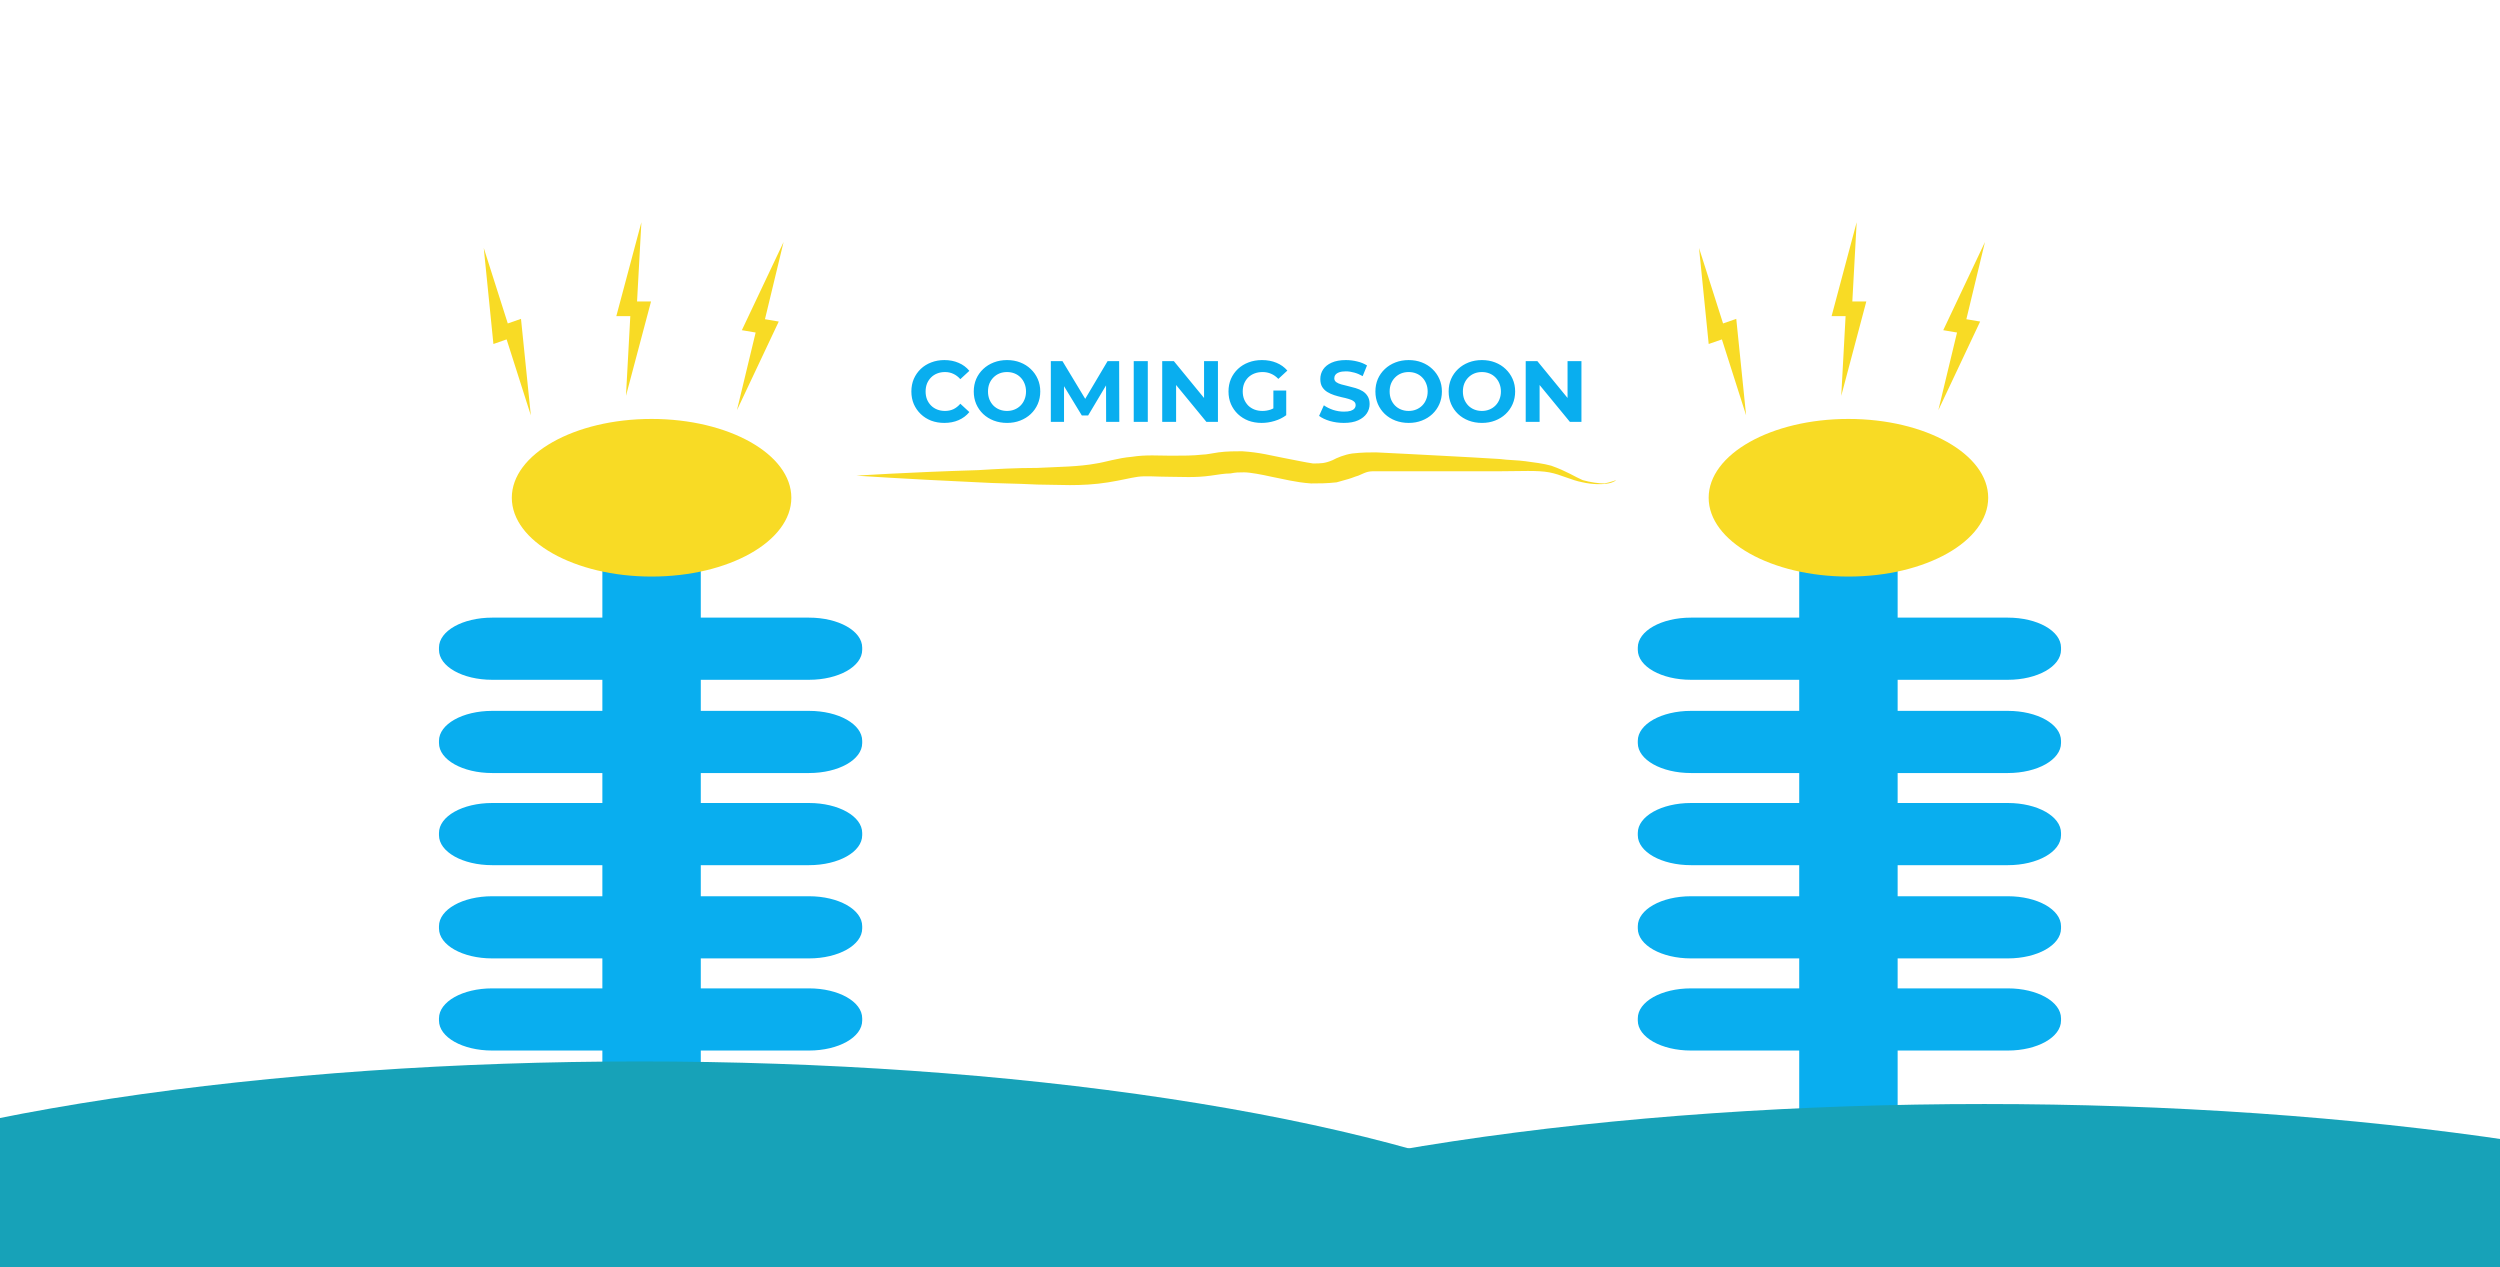 <svg width="1440" height="730" viewBox="0 0 1440 730" fill="none" xmlns="http://www.w3.org/2000/svg">
<rect x="0" y="0" width="1440" height="730" fill="#333333" stroke="none"/>
<g clip-path="url(#clip0_749_2891)">
<rect width="1440" height="730" fill="white"/>
<path d="M924.095 278.464C920.693 278.464 916.158 277.825 911.622 276.546C907.087 274.628 902.551 271.431 893.481 268.234C888.945 266.955 883.276 266.316 878.74 265.677C874.205 265.037 868.536 265.037 864 264.398C853.795 263.759 842.457 263.119 829.984 262.48C817.512 261.84 806.173 261.201 792.567 260.562C789.166 260.562 784.63 260.562 778.961 261.201C774.425 261.84 769.89 263.759 767.622 265.037C763.087 266.955 760.819 266.955 756.284 266.955C751.748 266.316 746.079 265.037 739.276 263.759C732.473 262.48 725.669 260.562 715.465 259.922C712.063 259.922 706.394 259.922 701.858 260.562C697.323 261.201 695.055 261.84 692.788 261.84C687.118 262.48 681.449 262.48 674.646 262.48C667.843 262.48 659.906 261.84 651.969 263.119C644.032 263.759 636.095 266.316 631.559 266.955C621.355 268.874 610.016 268.874 597.543 269.513C585.071 269.513 573.732 270.152 563.528 270.792C521.575 272.07 493.229 273.988 493.229 273.988C493.229 273.988 521.575 275.907 563.528 277.825C573.732 278.464 585.071 278.464 597.543 279.103C608.882 279.103 622.488 280.382 638.362 277.825C646.299 276.546 650.835 275.267 655.37 274.628C659.906 273.989 666.709 274.628 673.512 274.628C680.315 274.628 688.252 275.267 697.323 273.988C701.858 273.349 705.26 272.71 708.662 272.71C712.063 272.07 713.197 272.07 716.599 272.07C720 272.07 726.803 273.349 732.473 274.628C739.276 275.907 746.079 277.825 755.15 278.464C759.685 278.464 764.221 278.464 769.89 277.825C772.158 277.185 774.425 276.546 776.693 275.907C778.961 275.267 780.095 274.628 782.362 273.988C788.032 271.431 788.032 271.431 793.701 271.431C806.173 271.431 819.78 271.431 831.118 271.431C843.591 271.431 854.929 271.431 865.134 271.431C875.339 271.431 885.543 270.792 892.347 272.07C899.15 273.349 904.819 276.546 911.622 277.825C917.292 279.103 922.961 279.103 926.362 278.464C929.764 277.825 930.898 276.546 930.898 276.546C930.898 276.546 927.496 277.825 924.095 278.464Z" fill="#F8DB25"/>
<path d="M300.091 183.659L292.484 186.312L278.639 142.829L284.207 198.145L291.813 195.492L305.759 239.238L300.091 183.659Z" fill="#F8DB25"/>
<path d="M1000.09 183.659L992.484 186.312L978.639 142.829L984.207 198.144L991.813 195.492L1005.76 239.238L1000.09 183.659Z" fill="#F8DB25"/>
<path d="M448.561 185.211L440.618 183.869L451.343 139.406L427.311 190.191L435.254 191.533L424.478 236.273L448.561 185.211Z" fill="#F8DB25"/>
<path d="M1140.56 185.211L1132.62 183.869L1143.34 139.406L1119.31 190.191L1127.25 191.533L1116.48 236.273L1140.56 185.211Z" fill="#F8DB25"/>
<path d="M375 173.634H366.944L369.444 128L355 182.084H363.056L360.556 228L375 173.634Z" fill="#F8DB25"/>
<path d="M1075 173.634H1066.94L1069.44 128L1055 182.084H1063.06L1060.56 228L1075 173.634Z" fill="#F8DB25"/>
<path d="M1093.04 274.513V641.511C1074.9 647.905 1055.62 653.659 1036.35 658.774V274.513H1093.04Z" fill="#09AEEF"/>
<path d="M1064.69 332.099C1109.15 332.099 1145.2 311.775 1145.2 286.704C1145.2 261.633 1109.15 241.309 1064.69 241.309C1020.23 241.309 984.188 261.633 984.188 286.704C984.188 311.775 1020.23 332.099 1064.69 332.099Z" fill="#F8DB25"/>
<path d="M1156.54 605.11H973.984C956.976 605.11 943.37 597.438 943.37 587.847V586.568C943.37 576.978 956.976 569.305 973.984 569.305H1156.54C1173.54 569.305 1187.15 576.978 1187.15 586.568V587.847C1187.15 597.438 1173.54 605.11 1156.54 605.11Z" fill="#09AEEF"/>
<path d="M1156.54 552.043H973.984C956.976 552.043 943.37 544.37 943.37 534.78V533.501C943.37 523.91 956.976 516.238 973.984 516.238H1156.54C1173.54 516.238 1187.15 523.91 1187.15 533.501V534.78C1187.15 544.37 1173.54 552.043 1156.54 552.043Z" fill="#09AEEF"/>
<path d="M1156.54 498.336H973.984C956.976 498.336 943.37 490.663 943.37 481.073V479.794C943.37 470.203 956.976 462.531 973.984 462.531H1156.54C1173.54 462.531 1187.15 470.203 1187.15 479.794V481.073C1187.15 490.663 1173.54 498.336 1156.54 498.336Z" fill="#09AEEF"/>
<path d="M1156.54 445.268H973.984C956.976 445.268 943.37 437.595 943.37 428.005V426.726C943.37 417.135 956.976 409.463 973.984 409.463H1156.54C1173.54 409.463 1187.15 417.135 1187.15 426.726V428.005C1187.15 437.595 1173.54 445.268 1156.54 445.268Z" fill="#09AEEF"/>
<path d="M1156.54 391.561H973.984C956.976 391.561 943.37 383.888 943.37 374.298V373.019C943.37 363.428 956.976 355.756 973.984 355.756H1156.54C1173.54 355.756 1187.15 363.428 1187.15 373.019V374.298C1187.15 383.888 1173.54 391.561 1156.54 391.561Z" fill="#09AEEF"/>
<path d="M403.654 274.513V658.774C384.378 653.659 365.103 647.905 346.961 641.511V274.513H403.654Z" fill="#09AEEF"/>
<path d="M375.307 332.099C419.768 332.099 455.811 311.775 455.811 286.704C455.811 261.633 419.768 241.309 375.307 241.309C330.846 241.309 294.803 261.633 294.803 286.704C294.803 311.775 330.846 332.099 375.307 332.099Z" fill="#F8DB25"/>
<path d="M466.016 605.11H283.465C266.457 605.11 252.851 597.438 252.851 587.847V586.568C252.851 576.978 266.457 569.305 283.465 569.305H466.016C483.024 569.305 496.63 576.978 496.63 586.568V587.847C496.63 597.438 483.024 605.11 466.016 605.11Z" fill="#09AEEF"/>
<path d="M466.016 552.043H283.465C266.457 552.043 252.851 544.37 252.851 534.78V533.501C252.851 523.91 266.457 516.238 283.465 516.238H466.016C483.024 516.238 496.63 523.91 496.63 533.501V534.78C496.63 544.37 483.024 552.043 466.016 552.043Z" fill="#09AEEF"/>
<path d="M466.016 498.336H283.465C266.457 498.336 252.851 490.663 252.851 481.073V479.794C252.851 470.203 266.457 462.531 283.465 462.531H466.016C483.024 462.531 496.63 470.203 496.63 479.794V481.073C496.63 490.663 483.024 498.336 466.016 498.336Z" fill="#09AEEF"/>
<path d="M466.016 445.268H283.465C266.457 445.268 252.851 437.595 252.851 428.005V426.726C252.851 417.135 266.457 409.463 283.465 409.463H466.016C483.024 409.463 496.63 417.135 496.63 426.726V428.005C496.63 437.595 483.024 445.268 466.016 445.268Z" fill="#09AEEF"/>
<path d="M466.016 391.561H283.465C266.457 391.561 252.851 383.888 252.851 374.298V373.019C252.851 363.428 266.457 355.756 283.465 355.756H466.016C483.024 355.756 496.63 363.428 496.63 373.019V374.298C496.63 383.888 483.024 391.561 466.016 391.561Z" fill="#09AEEF"/>
<path d="M543.9 243.6C541.2 243.6 538.683 243.167 536.35 242.3C534.05 241.4 532.05 240.133 530.35 238.5C528.65 236.867 527.317 234.95 526.35 232.75C525.417 230.55 524.95 228.133 524.95 225.5C524.95 222.867 525.417 220.45 526.35 218.25C527.317 216.05 528.65 214.133 530.35 212.5C532.083 210.867 534.1 209.617 536.4 208.75C538.7 207.85 541.217 207.4 543.95 207.4C546.983 207.4 549.717 207.933 552.15 209C554.617 210.033 556.683 211.567 558.35 213.6L553.15 218.4C551.95 217.033 550.617 216.017 549.15 215.35C547.683 214.65 546.083 214.3 544.35 214.3C542.717 214.3 541.217 214.567 539.85 215.1C538.483 215.633 537.3 216.4 536.3 217.4C535.3 218.4 534.517 219.583 533.95 220.95C533.417 222.317 533.15 223.833 533.15 225.5C533.15 227.167 533.417 228.683 533.95 230.05C534.517 231.417 535.3 232.6 536.3 233.6C537.3 234.6 538.483 235.367 539.85 235.9C541.217 236.433 542.717 236.7 544.35 236.7C546.083 236.7 547.683 236.367 549.15 235.7C550.617 235 551.95 233.95 553.15 232.55L558.35 237.35C556.683 239.383 554.617 240.933 552.15 242C549.717 243.067 546.967 243.6 543.9 243.6ZM580.088 243.6C577.321 243.6 574.754 243.15 572.388 242.25C570.054 241.35 568.021 240.083 566.287 238.45C564.588 236.817 563.254 234.9 562.288 232.7C561.354 230.5 560.888 228.1 560.888 225.5C560.888 222.9 561.354 220.5 562.288 218.3C563.254 216.1 564.604 214.183 566.338 212.55C568.071 210.917 570.104 209.65 572.438 208.75C574.771 207.85 577.304 207.4 580.038 207.4C582.804 207.4 585.337 207.85 587.638 208.75C589.971 209.65 591.988 210.917 593.688 212.55C595.421 214.183 596.771 216.1 597.738 218.3C598.704 220.467 599.188 222.867 599.188 225.5C599.188 228.1 598.704 230.517 597.738 232.75C596.771 234.95 595.421 236.867 593.688 238.5C591.988 240.1 589.971 241.35 587.638 242.25C585.337 243.15 582.821 243.6 580.088 243.6ZM580.038 236.7C581.604 236.7 583.038 236.433 584.338 235.9C585.671 235.367 586.838 234.6 587.838 233.6C588.838 232.6 589.604 231.417 590.138 230.05C590.704 228.683 590.988 227.167 590.988 225.5C590.988 223.833 590.704 222.317 590.138 220.95C589.604 219.583 588.838 218.4 587.838 217.4C586.871 216.4 585.721 215.633 584.388 215.1C583.054 214.567 581.604 214.3 580.038 214.3C578.471 214.3 577.021 214.567 575.688 215.1C574.388 215.633 573.238 216.4 572.238 217.4C571.238 218.4 570.454 219.583 569.888 220.95C569.354 222.317 569.088 223.833 569.088 225.5C569.088 227.133 569.354 228.65 569.888 230.05C570.454 231.417 571.221 232.6 572.188 233.6C573.188 234.6 574.354 235.367 575.688 235.9C577.021 236.433 578.471 236.7 580.038 236.7ZM605.275 243V208H611.975L626.875 232.7H623.325L637.975 208H644.625L644.725 243H637.125L637.075 219.65H638.475L626.775 239.3H623.125L611.175 219.65H612.875V243H605.275ZM653.029 243V208H661.129V243H653.029ZM669.435 243V208H676.135L696.785 233.2H693.535V208H701.535V243H694.885L674.185 217.8H677.435V243H669.435ZM726.716 243.6C723.949 243.6 721.399 243.167 719.066 242.3C716.766 241.4 714.749 240.133 713.016 238.5C711.316 236.867 709.983 234.95 709.016 232.75C708.083 230.55 707.616 228.133 707.616 225.5C707.616 222.867 708.083 220.45 709.016 218.25C709.983 216.05 711.333 214.133 713.066 212.5C714.799 210.867 716.833 209.617 719.166 208.75C721.499 207.85 724.066 207.4 726.866 207.4C729.966 207.4 732.749 207.917 735.216 208.95C737.716 209.983 739.816 211.483 741.516 213.45L736.316 218.25C735.049 216.917 733.666 215.933 732.166 215.3C730.666 214.633 729.033 214.3 727.266 214.3C725.566 214.3 724.016 214.567 722.616 215.1C721.216 215.633 719.999 216.4 718.966 217.4C717.966 218.4 717.183 219.583 716.616 220.95C716.083 222.317 715.816 223.833 715.816 225.5C715.816 227.133 716.083 228.633 716.616 230C717.183 231.367 717.966 232.567 718.966 233.6C719.999 234.6 721.199 235.367 722.566 235.9C723.966 236.433 725.499 236.7 727.166 236.7C728.766 236.7 730.316 236.45 731.816 235.95C733.349 235.417 734.833 234.533 736.266 233.3L740.866 239.15C738.966 240.583 736.749 241.683 734.216 242.45C731.716 243.217 729.216 243.6 726.716 243.6ZM733.466 238.1V224.95H740.866V239.15L733.466 238.1ZM774.05 243.6C771.25 243.6 768.567 243.233 766 242.5C763.434 241.733 761.367 240.75 759.8 239.55L762.55 233.45C764.05 234.517 765.817 235.4 767.85 236.1C769.917 236.767 772 237.1 774.1 237.1C775.7 237.1 776.984 236.95 777.95 236.65C778.95 236.317 779.684 235.867 780.15 235.3C780.617 234.733 780.85 234.083 780.85 233.35C780.85 232.417 780.484 231.683 779.75 231.15C779.017 230.583 778.05 230.133 776.85 229.8C775.65 229.433 774.317 229.1 772.85 228.8C771.417 228.467 769.967 228.067 768.5 227.6C767.067 227.133 765.75 226.533 764.55 225.8C763.35 225.067 762.367 224.1 761.6 222.9C760.867 221.7 760.5 220.167 760.5 218.3C760.5 216.3 761.034 214.483 762.1 212.85C763.2 211.183 764.834 209.867 767 208.9C769.2 207.9 771.95 207.4 775.25 207.4C777.45 207.4 779.617 207.667 781.75 208.2C783.884 208.7 785.767 209.467 787.4 210.5L784.9 216.65C783.267 215.717 781.634 215.033 780 214.6C778.367 214.133 776.767 213.9 775.2 213.9C773.634 213.9 772.35 214.083 771.35 214.45C770.35 214.817 769.634 215.3 769.2 215.9C768.767 216.467 768.55 217.133 768.55 217.9C768.55 218.8 768.917 219.533 769.65 220.1C770.384 220.633 771.35 221.067 772.55 221.4C773.75 221.733 775.067 222.067 776.5 222.4C777.967 222.733 779.417 223.117 780.85 223.55C782.317 223.983 783.65 224.567 784.85 225.3C786.05 226.033 787.017 227 787.75 228.2C788.517 229.4 788.9 230.917 788.9 232.75C788.9 234.717 788.35 236.517 787.25 238.15C786.15 239.783 784.5 241.1 782.3 242.1C780.134 243.1 777.384 243.6 774.05 243.6ZM811.435 243.6C808.668 243.6 806.102 243.15 803.735 242.25C801.402 241.35 799.368 240.083 797.635 238.45C795.935 236.817 794.602 234.9 793.635 232.7C792.702 230.5 792.235 228.1 792.235 225.5C792.235 222.9 792.702 220.5 793.635 218.3C794.602 216.1 795.952 214.183 797.685 212.55C799.418 210.917 801.452 209.65 803.785 208.75C806.118 207.85 808.652 207.4 811.385 207.4C814.152 207.4 816.685 207.85 818.985 208.75C821.318 209.65 823.335 210.917 825.035 212.55C826.768 214.183 828.118 216.1 829.085 218.3C830.052 220.467 830.535 222.867 830.535 225.5C830.535 228.1 830.052 230.517 829.085 232.75C828.118 234.95 826.768 236.867 825.035 238.5C823.335 240.1 821.318 241.35 818.985 242.25C816.685 243.15 814.168 243.6 811.435 243.6ZM811.385 236.7C812.952 236.7 814.385 236.433 815.685 235.9C817.018 235.367 818.185 234.6 819.185 233.6C820.185 232.6 820.952 231.417 821.485 230.05C822.052 228.683 822.335 227.167 822.335 225.5C822.335 223.833 822.052 222.317 821.485 220.95C820.952 219.583 820.185 218.4 819.185 217.4C818.218 216.4 817.068 215.633 815.735 215.1C814.402 214.567 812.952 214.3 811.385 214.3C809.818 214.3 808.368 214.567 807.035 215.1C805.735 215.633 804.585 216.4 803.585 217.4C802.585 218.4 801.802 219.583 801.235 220.95C800.702 222.317 800.435 223.833 800.435 225.5C800.435 227.133 800.702 228.65 801.235 230.05C801.802 231.417 802.568 232.6 803.535 233.6C804.535 234.6 805.702 235.367 807.035 235.9C808.368 236.433 809.818 236.7 811.385 236.7ZM853.623 243.6C850.856 243.6 848.289 243.15 845.923 242.25C843.589 241.35 841.556 240.083 839.823 238.45C838.123 236.817 836.789 234.9 835.823 232.7C834.889 230.5 834.423 228.1 834.423 225.5C834.423 222.9 834.889 220.5 835.823 218.3C836.789 216.1 838.139 214.183 839.873 212.55C841.606 210.917 843.639 209.65 845.973 208.75C848.306 207.85 850.839 207.4 853.573 207.4C856.339 207.4 858.873 207.85 861.173 208.75C863.506 209.65 865.523 210.917 867.223 212.55C868.956 214.183 870.306 216.1 871.273 218.3C872.239 220.467 872.723 222.867 872.723 225.5C872.723 228.1 872.239 230.517 871.273 232.75C870.306 234.95 868.956 236.867 867.223 238.5C865.523 240.1 863.506 241.35 861.173 242.25C858.873 243.15 856.356 243.6 853.623 243.6ZM853.573 236.7C855.139 236.7 856.573 236.433 857.873 235.9C859.206 235.367 860.373 234.6 861.373 233.6C862.373 232.6 863.139 231.417 863.673 230.05C864.239 228.683 864.523 227.167 864.523 225.5C864.523 223.833 864.239 222.317 863.673 220.95C863.139 219.583 862.373 218.4 861.373 217.4C860.406 216.4 859.256 215.633 857.923 215.1C856.589 214.567 855.139 214.3 853.573 214.3C852.006 214.3 850.556 214.567 849.223 215.1C847.923 215.633 846.773 216.4 845.773 217.4C844.773 218.4 843.989 219.583 843.423 220.95C842.889 222.317 842.623 223.833 842.623 225.5C842.623 227.133 842.889 228.65 843.423 230.05C843.989 231.417 844.756 232.6 845.723 233.6C846.723 234.6 847.889 235.367 849.223 235.9C850.556 236.433 852.006 236.7 853.573 236.7ZM878.81 243V208H885.51L906.16 233.2H902.91V208H910.91V243H904.26L883.56 217.8H886.81V243H878.81Z" fill="#09AEEF"/>
<ellipse cx="368.5" cy="771.437" rx="609.5" ry="160.044" fill="#17A2B8"/>
<ellipse cx="1143" cy="795.962" rx="612" ry="160.044" fill="#17A2B8"/>
</g>
<defs>
<clipPath id="clip0_749_2891">
<rect width="1440" height="730" fill="white"/>
</clipPath>
</defs>
</svg>
